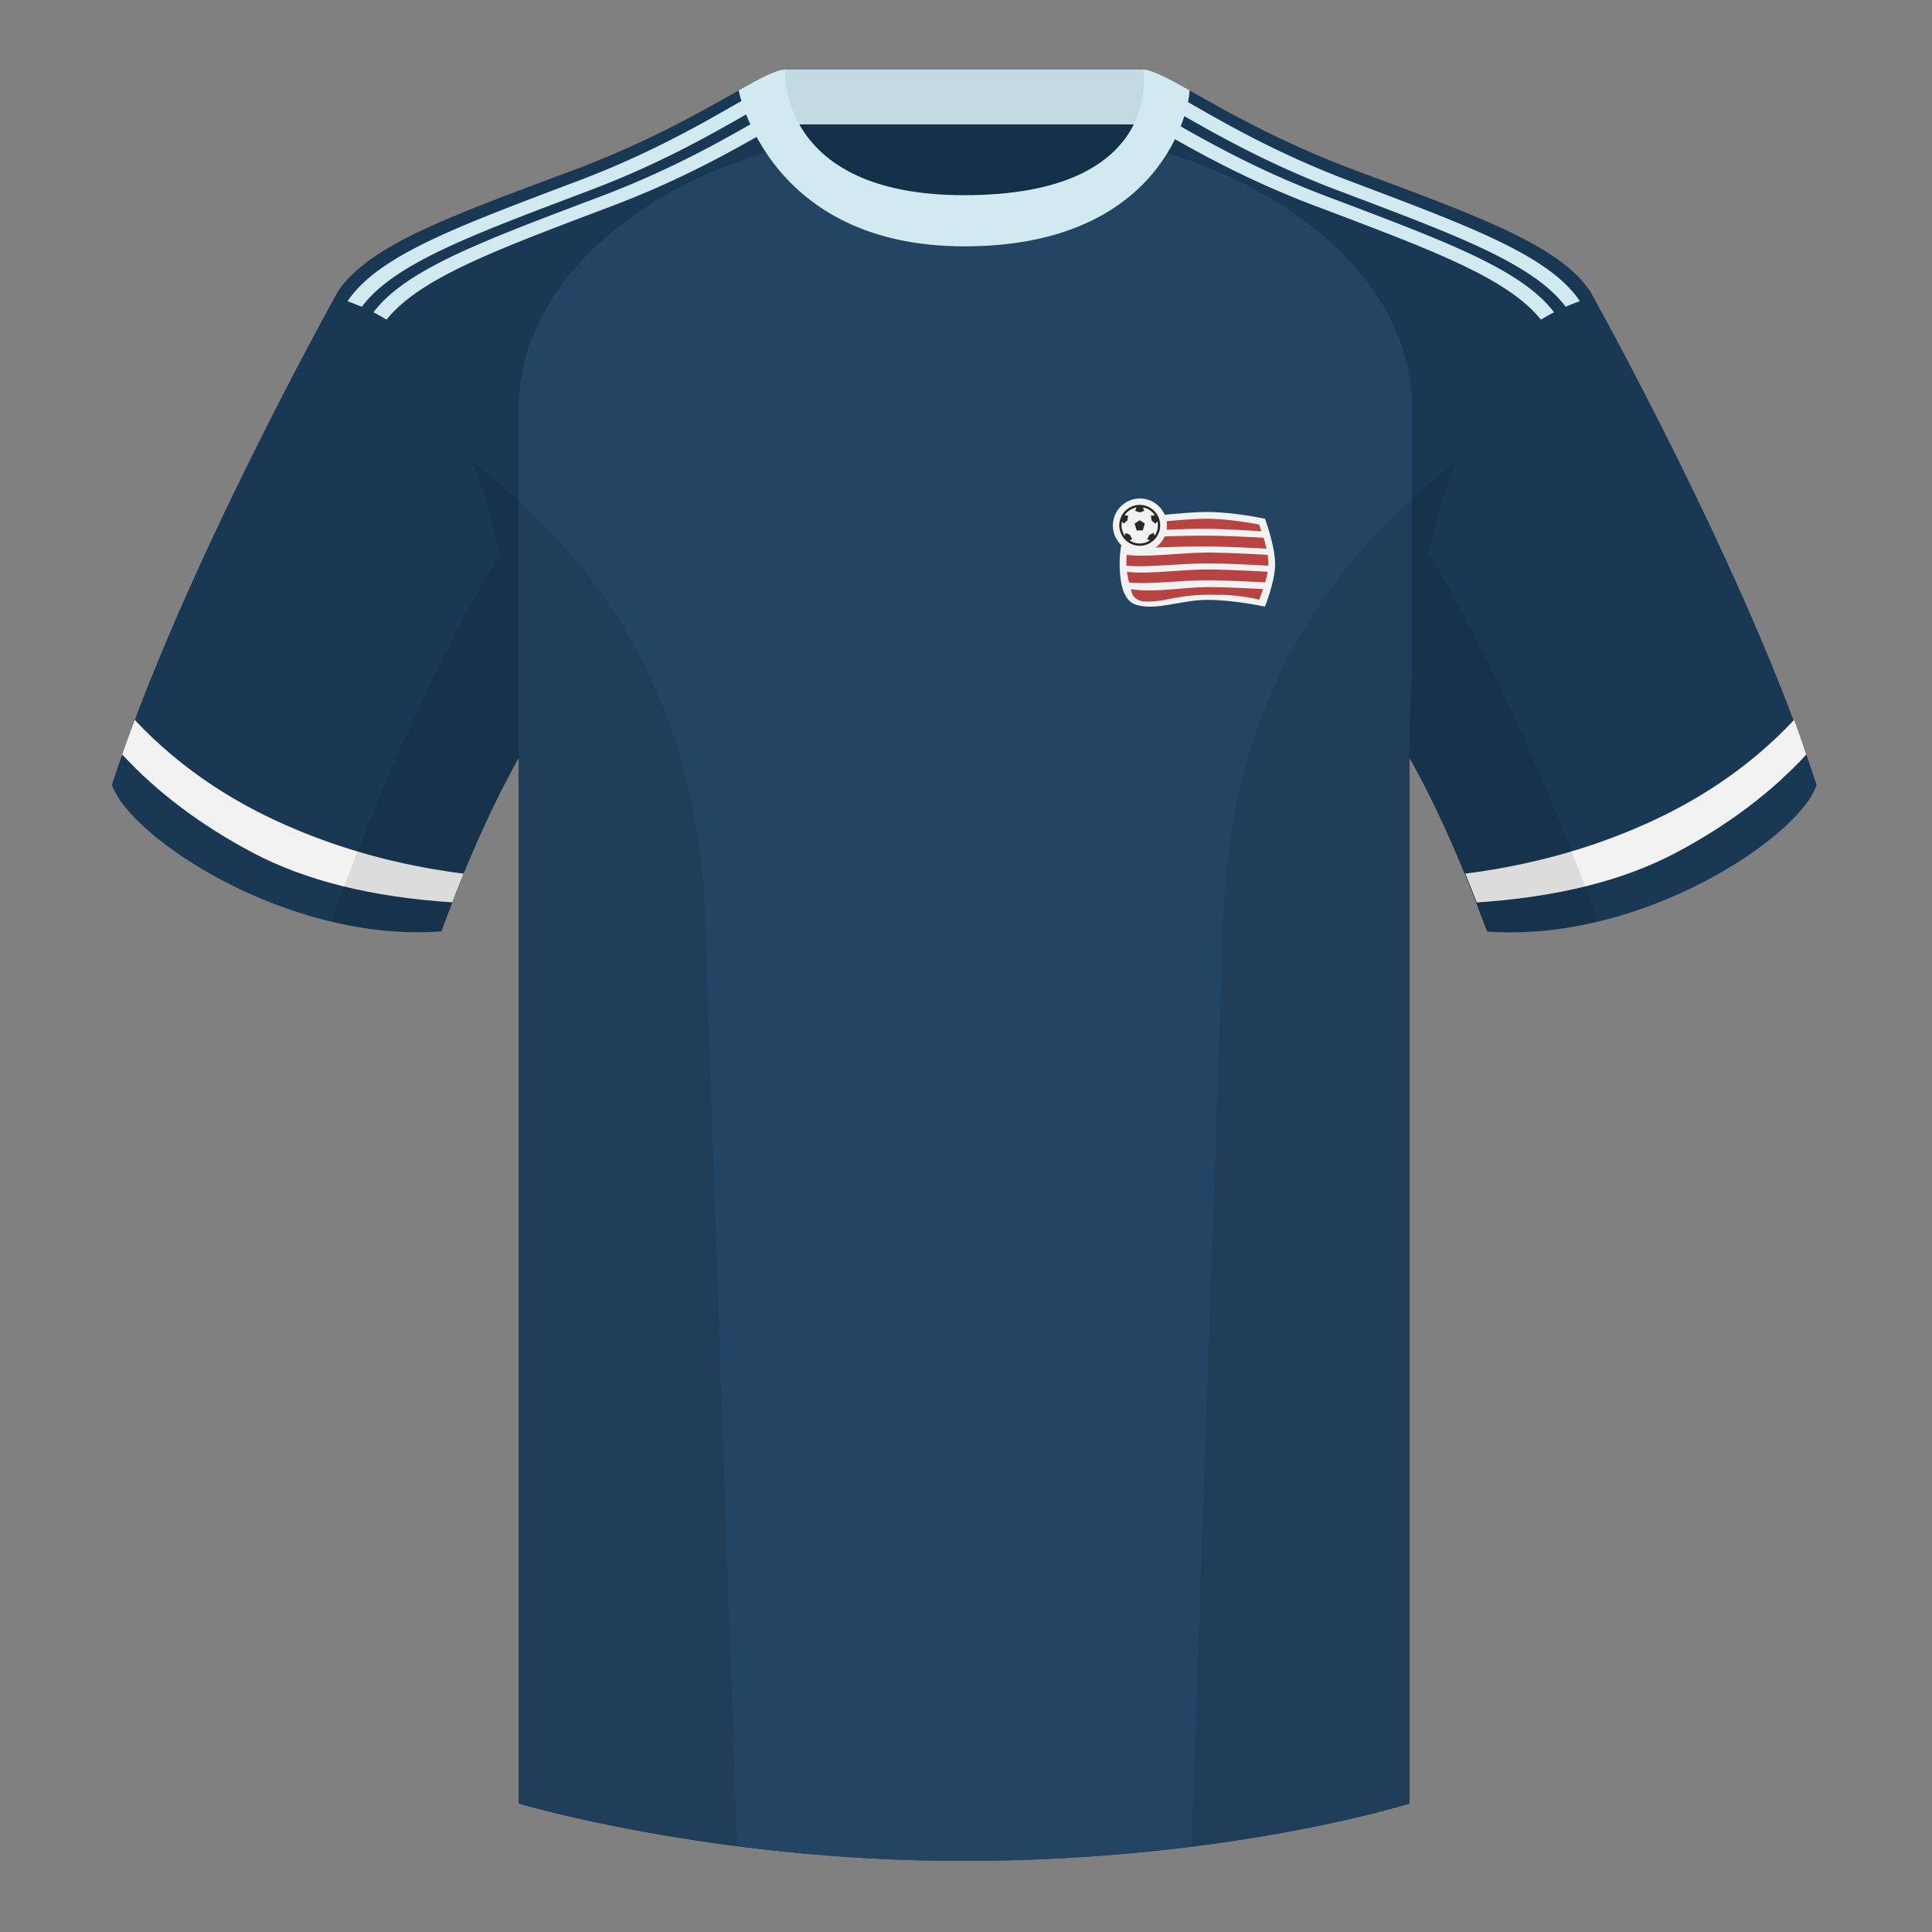 <?xml version="1.0" encoding="UTF-8"?><svg width="500" height="500" viewBox="0 0 500 500" fill="none" xmlns="http://www.w3.org/2000/svg"><rect x="0" y="0" width="500" height="500" fill="#808080" stroke="none"/><path fill-rule="evenodd" clip-rule="evenodd" d="M203.006 109.193h93.643V21.898h-93.643v87.295z" fill="#143048"/><path fill-rule="evenodd" clip-rule="evenodd" d="M202.867 32.198h93.458v-14.2h-93.458v14.2z" fill="#C1DBE3"/><path fill-rule="evenodd" clip-rule="evenodd" d="M249.514 57.706c-50.082 0-47.798-39.469-48.742-39.14-7.516 2.619-24.133 14.937-52.439 25.495-31.873 11.885-52.626 19.315-60.782 31.2 11.115 8.915 46.694 28.97 46.694 120.345v271.14s49.658 14.855 114.885 14.855c68.929 0 115.648-14.855 115.648-14.855v-271.14c0-91.375 35.58-111.43 46.7-120.345-8.157-11.885-28.91-19.315-60.783-31.2-28.36-10.577-44.982-22.919-52.478-25.509-.927-.32 4.177 39.154-48.703 39.154z" fill="#193854"/><path fill-rule="evenodd" clip-rule="evenodd" d="M87.55 75.26s-40.763 72.8-58.547 127.77c4.445 13.375 45.208 40.86 85.232 37.885 13.34-36.4 24.46-52 24.46-52S141.658 93.83 87.55 75.26zm323.925 0s40.762 72.8 58.547 127.77c-4.445 13.375-45.208 40.86-85.232 37.885-13.34-36.4-24.46-52-24.46-52S357.368 93.83 411.476 75.26z" fill="#193854"/><path fill-rule="evenodd" clip-rule="evenodd" d="M249.509 50.499c23.731 0 35.462-6.712 41.199-14.034l3.192.839c45.286 11.339 71.55 39.427 71.55 68.161v68.857c-.455 6.628-.699 13.712-.699 21.286v271.141s-43.163 13.71-107.735 14.788c-2.595.043-5.225.065-7.889.065-64.901 0-114.388-14.707-114.881-14.854l.004-361.283c0-28.451 25.752-56.27 70.222-67.817l5.219-1.327c6.037 7.379 17.622 14.179 39.818 14.179z" fill="#234462"/><path fill-rule="evenodd" clip-rule="evenodd" d="M96.646 80.816c8.539-11.24 28.659-18.57 59.041-30.076 19.302-7.312 33.083-15.468 42.191-20.662l-.009-.05c1.212-.692 2.343-1.332 3.394-1.911l1.73 3.215c-9.03 5.064-23.459 13.973-44.362 21.892-29.863 11.31-49.812 18.585-58.594 29.504a52.141 52.141 0 00-3.391-1.911zm-6.7-2.876c8.031-11.886 28.465-19.316 59.848-31.201 19.301-7.312 33.083-15.468 42.191-20.662-.007-.033-.01-.05-.01-.05l.024-.014 1.738 3.228c-9.103 5.208-22.521 12.981-40.999 19.981-30.458 11.535-50.603 18.873-59.106 30.161l-3.686-1.444zm312.236 2.878a52.114 52.114 0 00-3.391 1.911c-8.781-10.921-28.73-18.196-58.596-29.507-20.204-7.654-34.36-16.233-43.438-21.371l1.584-3.304c.826.461 1.698.955 2.617 1.479 0 0-.004.017-.01.05 9.108 5.194 22.889 13.35 42.191 20.662 30.384 11.507 50.505 18.838 59.043 30.079zm6.7-2.876a52.212 52.212 0 00-3.686 1.444c-8.501-11.289-28.646-18.628-59.107-30.164-18.275-6.923-31.602-14.603-40.698-19.809L306.803 26l.048.028s-.003.017-.01.05c9.108 5.194 22.89 13.35 42.191 20.662 31.383 11.885 51.817 19.315 59.848 31.2v.001s0 .001.001.002z" fill="#D1EAF2"/><path fill-rule="evenodd" clip-rule="evenodd" d="M116.991 233.591c-.494 1.276-26.729 0-48.979-9.14-17.738-7.285-37.335-26.492-36.431-29.075 1.048-2.991 2.151-6.021 3.302-9.076 10.27 10.965 22.741 19.794 37.414 26.489 14.658 6.687 30.552 11.124 47.684 13.309-.977 2.375-1.975 4.871-2.991 7.493zm309.898-20.802c14.674-6.695 27.145-15.524 37.415-26.489 1.136 3.017 2.122 6.047 3.158 9.002.082.236-15.161 18.626-32.848 27.054-15.138 7.213-51.407 13.853-52.264 11.635a393.589 393.589 0 00-3.145-7.893c17.132-2.185 33.027-6.622 47.684-13.309z" fill="#F2F2F2"/><path fill-rule="evenodd" clip-rule="evenodd" d="M467.462 195.3c.936 2.666 1.827 5.303 2.667 7.899-4.445 13.375-45.208 40.86-85.232 37.885-.958-2.613-1.904-5.119-2.835-7.52 20.795-1.357 37.993-5.636 51.594-12.837 13.428-7.109 24.697-15.584 33.806-25.427zm-435.807 0c9.103 9.827 20.36 18.291 33.772 25.391 13.611 7.206 30.824 11.486 51.639 12.84-.931 2.4-1.876 4.905-2.834 7.517-40.024 2.975-80.787-24.51-85.232-37.885.836-2.585 1.723-5.209 2.655-7.863z" fill="#193854"/><path fill-rule="evenodd" clip-rule="evenodd" d="M249.576 63.752c51.479 0 58.279-35.895 58.279-40.38-5.772-3.24-9.728-5.345-12.008-5.345 0 0 5.881 32.495-46.335 32.495-48.521 0-46.336-32.495-46.336-32.495-2.279 0-6.235 2.105-12.002 5.345 0 0 7.368 40.38 58.402 40.38z" fill="#D1EAF2"/><path fill-rule="evenodd" clip-rule="evenodd" d="M413.584 238.323c-9.287 2.238-19.064 3.316-28.798 2.592-8.197-22.369-15.557-36.883-20.012-44.748v270.577s-21.102 6.71-55.867 11.111l-.544-.06c1.881-54.795 5.722-166.47 8.277-240.705 2.055-59.755 31.084-95.29 60.099-117.44-2.676 6.781-5.072 14.606-7 23.667 7.354 11.852 24.436 42.069 43.831 94.964.005.014.01.028.014.042zM190.717 477.795c-34.248-4.401-56.477-11.051-56.477-11.051V196.172c-4.456 7.867-11.813 22.379-20.009 44.743-9.633.716-19.309-.332-28.511-2.523a1.01 1.01 0 01.02-.097c19.377-52.848 36.305-83.066 43.61-94.944-1.929-9.075-4.328-16.912-7.007-23.701 29.015 22.15 58.044 57.685 60.099 117.44 2.555 74.235 6.396 185.91 8.277 240.705h-.002z" fill="#000" fill-opacity=".09"/><path d="M292.382 134.254s13.252-1.749 20.117-1.749c6.866 0 14.87 1.749 14.87 1.749s2.79 7.358 2.624 12.245c-.143 4.223-2.624 10.497-2.624 10.497s-8.004-1.75-14.87-1.75c-6.865 0-13.049 2.832-18.368 1.312-3.061-.874-4.373-4.627-4.373-10.933 0-6.307 2.624-11.371 2.624-11.371z" fill="#F2F2F2"/><path d="M326.483 137.505c-.365-1.067-.641-1.752-.641-1.752s-7.307-1.499-13.575-1.499c-6.267 0-18.365 1.499-18.365 1.499s-.364.66-.808 1.785c4.807-.29 13.811-.761 20.28-.66 4.075.063 9.574.391 13.109.627zm-34.661 4.512c.184-1.039.431-1.992.689-2.824 4.629-.228 14.123-.638 20.863-.555 4.287.054 10.149.34 13.644.529.261.869.524 1.839.739 2.831-3.352-.186-9.777-.512-14.383-.569-7.095-.089-17.241.371-21.552.588zm-.293 4.389c-.014-.298-.022-.601-.022-.906 0-.647.034-1.278.095-1.888 6.028.701 14.553-.69 21.772-.6 4.745.059 11.422.404 14.679.585.139.924.214 1.829.184 2.653-.002.049-.004.098-.007.147-3.186-.178-10.023-.535-14.856-.595-7.261-.09-16.182 1.135-21.845.604zm.679 4.339c-.219-.841-.412-1.771-.539-2.763 5.523.704 14.524-.686 21.705-.597 4.743.059 11.417.404 14.675.586-.153.91-.383 1.857-.638 2.754-3.434-.187-9.585-.494-14.037-.55-6.891-.085-15.744 1.135-21.166.57zm33.494 4.438c-.715-.315-6.205-1.249-9.704-1.249-2.781 0-5.505-.093-8.536.291-5.459.69-6.683 1.459-10.707 1.459-4.024 0-4.024-3.207-4.024-3.207 5.773 1.02 14.007-.626 20.643-.543 4.229.052 9.992.332 13.501.521-.471 1.413-.907 2.486-1.011 2.736a8.367 8.367 0 00-.162-.008z" fill="#B74343"/><circle cx="295.006" cy="136.003" r="6.997" fill="#F2F2F2"/><path d="M294.953 134.634l-1.317.86.53 1.787h1.588l.529-1.787-1.33-.86z" fill="#282828"/><path fill-rule="evenodd" clip-rule="evenodd" d="M294.96 141.251c2.924 0 5.294-2.37 5.294-5.294 0-2.924-2.37-5.294-5.294-5.294-2.924 0-5.294 2.37-5.294 5.294 0 2.924 2.37 5.294 5.294 5.294zm4.706-5.294c0 .991-.306 1.91-.829 2.668l-.257-.716-1.126.538-.544 1.133.73.246c-.761.528-1.684.837-2.68.837-.995 0-1.918-.308-2.678-.835l.727-.248-.544-1.133-1.126-.538-.25.725c-.527-.76-.835-1.682-.835-2.677 0-.359.04-.71.117-1.046l.409.617.949-.81.232-1.235-.916-.138c.701-1.048 1.811-1.799 3.102-2.024l-.364.876 1.186.417 1.176-.417-.354-.872c1.283.228 2.386.977 3.083 2.02l-1.048.138.232 1.235.949.81.544-.607c.075.334.115.68.115 1.036z" fill="#282828"/></svg>